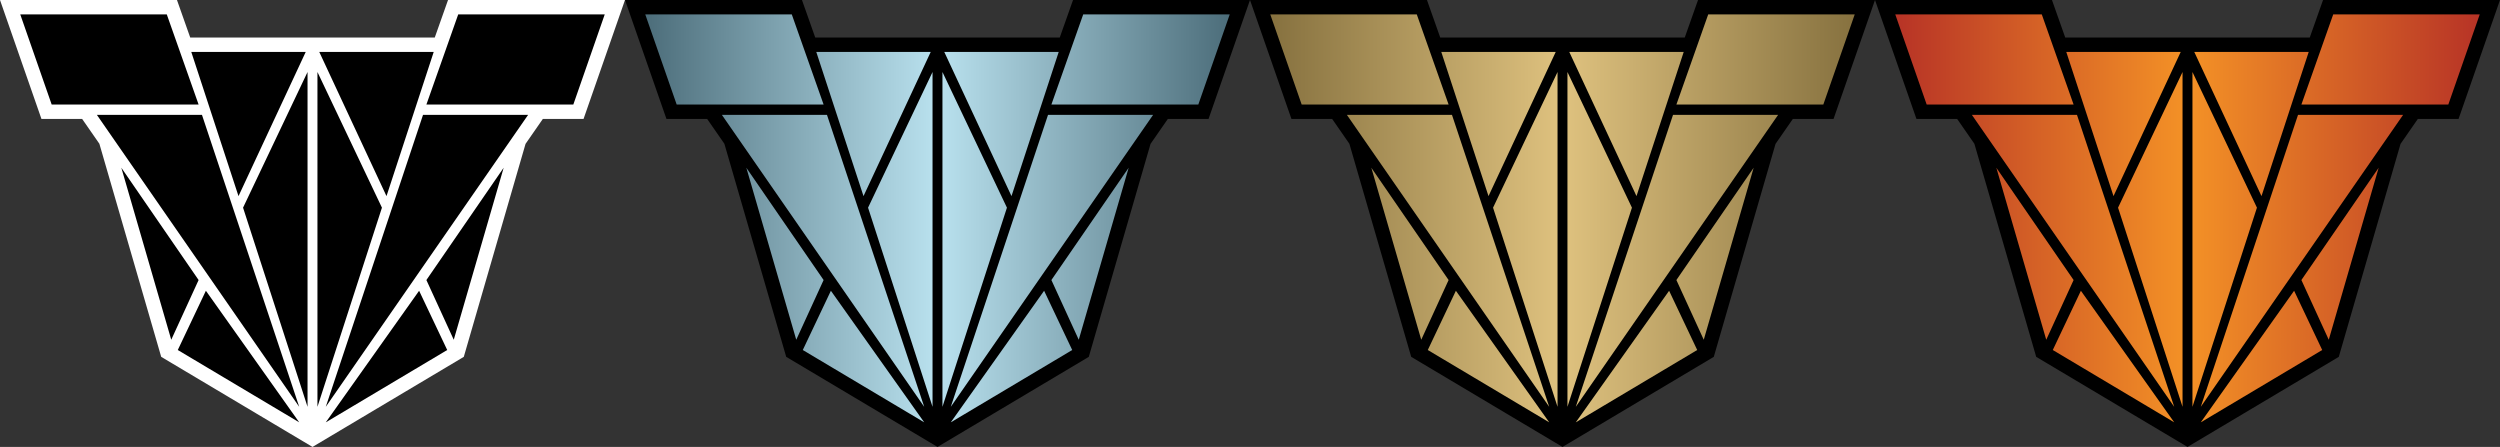 <?xml version="1.0" encoding="UTF-8" standalone="no"?>
<svg
   class="set-header-symbol"
   focusable="false"
   aria-hidden="true"
   viewBox="0 0 694.691 124.194"
   version="1.1"
   id="svg4"
   sodipodi:docname="NEC.svg"
   inkscape:version="1.1.1 (3bf5ae0d25, 2021-09-20)"
   width="694.691"
   height="124.194"
   xmlns:inkscape="http://www.inkscape.org/namespaces/inkscape"
   xmlns:sodipodi="http://sodipodi.sourceforge.net/DTD/sodipodi-0.dtd"
   xmlns:xlink="http://www.w3.org/1999/xlink"
   xmlns="http://www.w3.org/2000/svg"
   xmlns:svg="http://www.w3.org/2000/svg">
  <rect x="0" y="0" width="694.691" height="124.194" fill="#333333" stroke="none"/>
  <defs
     id="defs8">
    <linearGradient
       inkscape:collect="always"
       id="linearGradient1067">
      <stop
         style="stop-color:#b73326;stop-opacity:1"
         offset="0"
         id="stop1061" />
      <stop
         id="stop1063"
         offset="0.5"
         style="stop-color:#f49226;stop-opacity:1" />
      <stop
         style="stop-color:#b73326;stop-opacity:1"
         offset="1"
         id="stop1065" />
    </linearGradient>
    <linearGradient
       inkscape:collect="always"
       id="linearGradient1083">
      <stop
         style="stop-color:#86713f;stop-opacity:1"
         offset="0"
         id="stop1077" />
      <stop
         id="stop1079"
         offset="0.5"
         style="stop-color:#dfc27f;stop-opacity:1" />
      <stop
         style="stop-color:#86713f;stop-opacity:1"
         offset="1"
         id="stop1081" />
    </linearGradient>
    <linearGradient
       inkscape:collect="always"
       id="linearGradient1099">
      <stop
         style="stop-color:#4c6d7a;stop-opacity:1"
         offset="0"
         id="stop1093" />
      <stop
         id="stop1095"
         offset="0.5"
         style="stop-color:#bae2ef;stop-opacity:1" />
      <stop
         style="stop-color:#4c6d7a;stop-opacity:1"
         offset="1"
         id="stop1097" />
    </linearGradient>
    <linearGradient
       inkscape:collect="always"
       xlink:href="#linearGradient1067"
       id="linearGradient8776"
       x1="906.502"
       y1="56.974"
       x2="1068.915"
       y2="56.974"
       gradientUnits="userSpaceOnUse" />
    <linearGradient
       inkscape:collect="always"
       xlink:href="#linearGradient1083"
       id="linearGradient8786"
       x1="732.829"
       y1="56.974"
       x2="895.242"
       y2="56.974"
       gradientUnits="userSpaceOnUse" />
    <linearGradient
       inkscape:collect="always"
       xlink:href="#linearGradient1099"
       id="linearGradient8794"
       x1="559.157"
       y1="56.974"
       x2="721.57"
       y2="56.974"
       gradientUnits="userSpaceOnUse" />
  </defs>
  <sodipodi:namedview
     id="namedview6"
     pagecolor="#ffffff"
     bordercolor="#666666"
     borderopacity="1.0"
     inkscape:pageshadow="2"
     inkscape:pageopacity="0.0"
     inkscape:pagecheckerboard="0"
     showgrid="false"
     inkscape:zoom="1"
     inkscape:cx="357"
     inkscape:cy="-1.5"
     inkscape:window-width="1271"
     inkscape:window-height="969"
     inkscape:window-x="323"
     inkscape:window-y="192"
     inkscape:window-maximized="0"
     inkscape:current-layer="svg4"
     fit-margin-top="0"
     fit-margin-left="0"
     fit-margin-right="0"
     fit-margin-bottom="0" />
  <g
     id="g8878"
     transform="translate(-379.854,3.705)"
     inkscape:export-filename="C:\Users\AFeinstein\Desktop\set-syms\NEC_U.png"
     inkscape:export-xdpi="55.655025"
     inkscape:export-ydpi="55.655025">
    <path
       style="fill:#000000;fill-opacity:1;stroke:#000000;stroke-width:8;stroke-linecap:butt;stroke-linejoin:miter;stroke-miterlimit:4;stroke-dasharray:none;stroke-opacity:1"
       d="m 640.363,115.833 38.637,-23.004 16.902,-58.297 6.375,-9.188 10.562,0.003 8.73,-25.053 h -40.715 l -3.687,10.423 H 603.555 L 599.872,0.295 h -40.715 l 8.731,25.053 10.561,0.001 6.352,9.152 16.922,58.324 z"
       id="path8689"
       sodipodi:nodetypes="cccccccccccccccc" />
    <path
       d="m 610.738,77.091 25.935,36.562 -33.743,-20.098 z m 59.251,0 7.808,16.464 -33.742,20.098 z m -60.34,-48.88 27.024,81.132 -56.224,-81.131 h 29.2 z m 29.337,-11.907 v 93.04 l -17.92,-55.341 17.92,-37.7 z m 61.291,11.909 -56.223,81.13 27.023,-81.13 z m -58.537,-11.91 17.92,37.701 -17.92,55.34 v -93.04 z m -54.5,26.603 21.476,31.204 -7.603,16.595 -13.87,-47.799 z m 106.245,0 -13.87,47.799 -7.604,-16.595 z m -55,-32.187 -18.683,40.077 -13.125,-40.078 h 31.81 z m 35.564,0 -13.123,40.077 -18.685,-40.078 h 31.81 z m -74.177,-10.424 8.843,25.053 h -40.827 l -8.731,-25.053 z m 121.698,0 -8.73,25.053 h -40.828 l 8.843,-25.053 z"
       fill="#000000"
       fill-rule="evenodd"
       id="path2"
       style="fill:url(#linearGradient8794);fill-opacity:1" />
  </g>
  <g
     id="g8882"
     transform="translate(-379.854,3.705)"
     inkscape:export-filename="C:\Users\AFeinstein\Desktop\set-syms\NEC_R.png"
     inkscape:export-xdpi="55.655025"
     inkscape:export-ydpi="55.655025">
    <path
       style="fill:#000000;fill-opacity:1;stroke:#000000;stroke-width:8;stroke-linecap:butt;stroke-linejoin:miter;stroke-miterlimit:4;stroke-dasharray:none;stroke-opacity:1"
       d="m 814.036,115.833 38.637,-23.004 16.902,-58.297 6.375,-9.188 10.562,0.003 8.73,-25.053 h -40.715 l -3.687,10.423 H 777.227 L 773.544,0.295 h -40.715 l 8.731,25.053 10.561,0.001 6.352,9.152 16.922,58.324 z"
       id="path8689-1"
       sodipodi:nodetypes="cccccccccccccccc" />
    <path
       d="m 784.41,77.091 25.935,36.562 -33.743,-20.098 z m 59.251,0 7.808,16.464 -33.742,20.098 z m -60.34,-48.88 27.024,81.132 -56.224,-81.131 h 29.2 z m 29.337,-11.907 v 93.04 l -17.92,-55.341 17.92,-37.7 z m 61.291,11.909 -56.223,81.13 27.023,-81.13 z m -58.537,-11.91 17.92,37.701 -17.92,55.34 v -93.04 z m -54.5,26.603 21.476,31.204 -7.603,16.595 -13.87,-47.799 z m 106.245,0 -13.87,47.799 -7.604,-16.595 z m -55,-32.187 -18.683,40.077 -13.125,-40.078 h 31.81 z m 35.564,0 -13.123,40.077 -18.685,-40.078 h 31.81 z m -74.177,-10.424 8.843,25.053 h -40.827 l -8.731,-25.053 z m 121.698,0 -8.73,25.053 h -40.828 l 8.843,-25.053 z"
       fill="#000000"
       fill-rule="evenodd"
       id="path2-3"
       style="fill:url(#linearGradient8786);fill-opacity:1" />
  </g>
  <g
     id="g8886"
     transform="translate(-379.854,3.705)"
     inkscape:export-filename="C:\Users\AFeinstein\Desktop\set-syms\NEC_M.png"
     inkscape:export-xdpi="55.655025"
     inkscape:export-ydpi="55.655025">
    <path
       style="fill:#000000;fill-opacity:1;stroke:#000000;stroke-width:8;stroke-linecap:butt;stroke-linejoin:miter;stroke-miterlimit:4;stroke-dasharray:none;stroke-opacity:1"
       d="m 987.709,115.833 38.637,-23.004 16.902,-58.297 6.375,-9.188 10.562,0.003 8.73,-25.053 h -40.715 l -3.687,10.423 H 950.9 L 947.217,0.295 h -40.715 l 8.731,25.053 10.561,0.001 6.352,9.152 16.922,58.324 z"
       id="path8689-63"
       sodipodi:nodetypes="cccccccccccccccc" />
    <path
       d="m 958.083,77.091 25.935,36.562 -33.743,-20.098 z m 59.251,0 7.808,16.464 -33.742,20.098 z m -60.34,-48.88 27.024,81.132 -56.224,-81.131 h 29.2 z m 29.337,-11.907 v 93.04 l -17.92,-55.341 17.92,-37.7 z m 61.291,11.909 -56.223,81.13 27.023,-81.13 z m -58.537,-11.91 17.92,37.701 -17.92,55.34 v -93.04 z m -54.5,26.603 21.476,31.204 -7.603,16.595 -13.87,-47.799 z m 106.245,0 -13.87,47.799 -7.604,-16.595 z m -55,-32.187 -18.683,40.077 -13.125,-40.078 h 31.81 z m 35.564,0 -13.123,40.077 -18.685,-40.078 h 31.81 z m -74.177,-10.424 8.843,25.053 h -40.827 l -8.731,-25.053 z m 121.698,0 -8.73,25.053 h -40.828 l 8.843,-25.053 z"
       fill="#000000"
       fill-rule="evenodd"
       id="path2-7"
       style="fill:url(#linearGradient8776);fill-opacity:1" />
  </g>
  <g
     id="g1294"
     transform="translate(-379.854,3.705)"
     inkscape:export-filename="C:\Users\AFeinstein\Desktop\set-syms\NEC_C.png"
     inkscape:export-xdpi="55.655025"
     inkscape:export-ydpi="55.655025">
    <path
       style="fill:#ffffff;fill-opacity:1;stroke:#ffffff;stroke-width:8;stroke-linecap:butt;stroke-linejoin:miter;stroke-miterlimit:4;stroke-dasharray:none;stroke-opacity:1"
       d="m 466.691,115.833 38.637,-23.004 16.902,-58.297 6.375,-9.188 10.562,0.003 8.73,-25.053 h -40.715 L 503.495,10.718 H 429.882 L 426.199,0.295 h -40.715 l 8.731,25.053 10.561,10e-4 6.352,9.152 16.922,58.324 z"
       id="path8689-6"
       sodipodi:nodetypes="cccccccccccccccc" />
    <path
       d="m 437.065,77.091 25.935,36.562 -33.743,-20.098 z m 59.251,0 7.808,16.464 -33.742,20.098 z m -60.34,-48.88 27.024,81.132 -56.224,-81.131 h 29.2 z m 29.337,-11.907 V 109.344 l -17.92,-55.341 17.92,-37.7 z m 61.291,11.909 -56.223,81.13 27.023,-81.13 z m -58.537,-11.91 17.92,37.701 -17.92,55.34 V 16.304 Z m -54.5,26.603 21.476,31.204 -7.603,16.595 -13.87,-47.799 z m 106.245,0 -13.87,47.799 -7.604,-16.595 z m -55,-32.187 -18.683,40.077 -13.125,-40.078 h 31.81 z m 35.564,0 -13.123,40.077 -18.685,-40.078 h 31.81 z m -74.177,-10.424 8.843,25.053 h -40.827 l -8.731,-25.053 z m 121.698,0 -8.73,25.053 h -40.828 l 8.843,-25.053 z"
       fill="#000000"
       fill-rule="evenodd"
       id="path2-1" />
  </g>
</svg>
